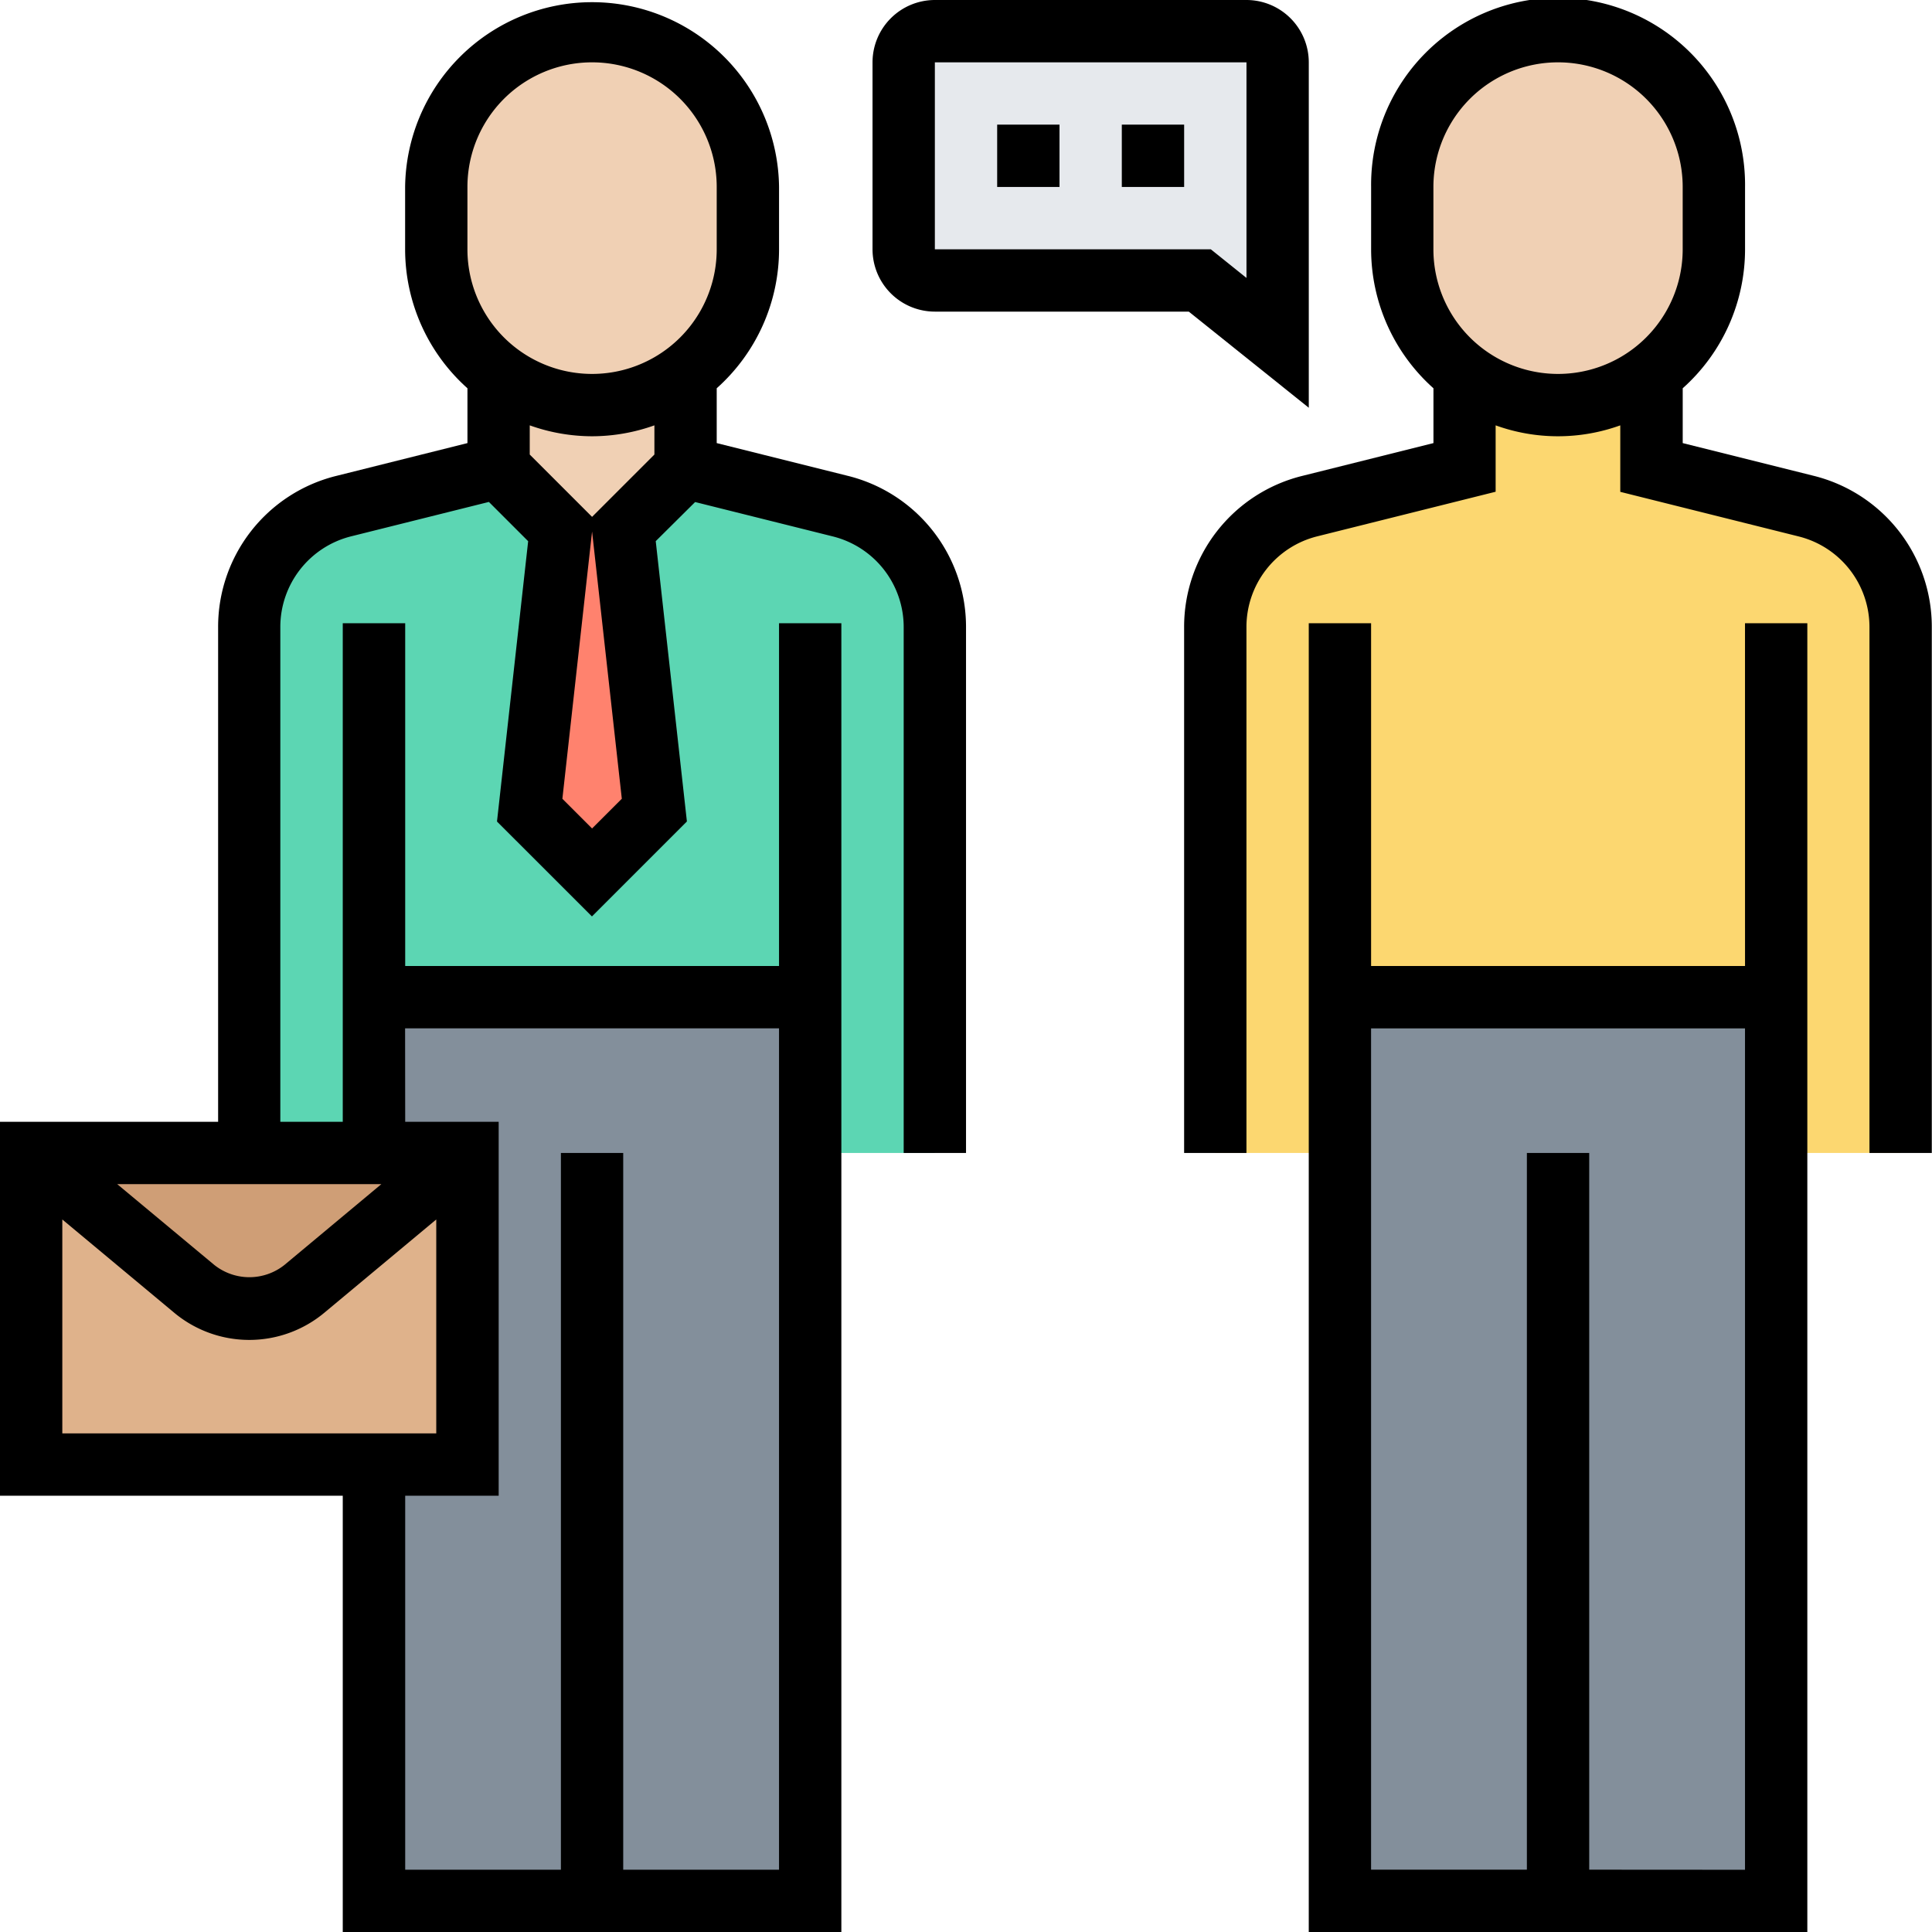 <svg xmlns="http://www.w3.org/2000/svg" width="75.812" height="75.812" viewBox="0 0 75.812 75.812">
  <g id="Grupo_1112701" data-name="Grupo 1112701" transform="translate(0)">
    <path id="Trazado_900849" data-name="Trazado 900849" d="M329.119,96v3.668l6.077,1.517a4.9,4.9,0,0,1,3.7,4.744v20.64H334.01v-6.114H316.891v6.114H312v-20.64a4.9,4.9,0,0,1,3.7-4.744l6.077-1.517V96a6.114,6.114,0,0,0,7.337,0Zm0,0" transform="translate(-264.312 -81.327)" fill="#fcd770"/>
    <path id="Trazado_900850" data-name="Trazado 900850" d="M352.559,291.46H344V256h17.119v35.46Zm0,0" transform="translate(-291.421 -216.871)" fill="#838f9b"/>
    <path id="Trazado_900851" data-name="Trazado 900851" d="M104.559,291.46H96V274.342h3.668V262.114H96V256h17.119v35.46Zm0,0" transform="translate(-81.327 -216.871)" fill="#838f9b"/>
    <path id="Trazado_900852" data-name="Trazado 900852" d="M25.119,296v12.228H8V296l6.4,5.331a3.384,3.384,0,0,0,4.329,0Zm0,0" transform="translate(-6.777 -250.757)" fill="#dfb28b"/>
    <path id="Trazado_900853" data-name="Trazado 900853" d="M25.119,296l-6.4,5.331a3.384,3.384,0,0,1-4.329,0L8,296Zm0,0" transform="translate(-6.777 -250.757)" fill="#cf9e76"/>
    <path id="Trazado_900854" data-name="Trazado 900854" d="M76.228,122.446l-1.223,11,2.446,2.446,2.446-2.446-1.223-11L81.119,120l6.077,1.517a4.9,4.9,0,0,1,3.7,4.744V146.9H86.01v-6.114H68.891V146.9H64v-20.64a4.9,4.9,0,0,1,3.7-4.744L73.782,120Zm0,0" transform="translate(-54.218 -101.658)" fill="#5cd6b3"/>
    <path id="Trazado_900855" data-name="Trazado 900855" d="M139.668,136l1.223,11-2.446,2.446L136,147l1.223-11Zm0,0" transform="translate(-115.213 -115.213)" fill="#ff826e"/>
    <path id="Trazado_900856" data-name="Trazado 900856" d="M233.223,8h12.228a1.227,1.227,0,0,1,1.223,1.223v11l-3.057-2.446H233.223A1.227,1.227,0,0,1,232,16.559V9.223A1.227,1.227,0,0,1,233.223,8Zm0,0" transform="translate(-196.54 -6.777)" fill="#e6e9ed"/>
    <g id="Grupo_1112700" data-name="Grupo 1112700" transform="translate(17.119 1.223)">
      <path id="Trazado_900857" data-name="Trazado 900857" d="M372.228,14.114v2.446a6.126,6.126,0,0,1-2.446,4.891,6.114,6.114,0,0,1-7.337,0A6.126,6.126,0,0,1,360,16.559V14.114a6.114,6.114,0,1,1,12.228,0Zm0,0" transform="translate(-322.094 -8)" fill="#f0d0b4"/>
      <path id="Trazado_900858" data-name="Trazado 900858" d="M135.337,96v3.668l-2.446,2.446h-2.446L128,99.668V96a6.114,6.114,0,0,0,7.337,0Zm0,0" transform="translate(-125.554 -82.549)" fill="#f0d0b4"/>
      <path id="Trazado_900859" data-name="Trazado 900859" d="M124.228,14.114v2.446a6.126,6.126,0,0,1-2.446,4.891,6.114,6.114,0,0,1-7.337,0A6.126,6.126,0,0,1,112,16.559V14.114a6.114,6.114,0,1,1,12.228,0Zm0,0" transform="translate(-112 -8)" fill="#f0d0b4"/>
    </g>
    <path id="Trazado_900860" data-name="Trazado 900860" d="M33.275,18.674l-5.151-1.287V15.236a7.312,7.312,0,0,0,2.446-5.454V7.337a7.337,7.337,0,0,0-14.673,0V9.782a7.315,7.315,0,0,0,2.446,5.454v2.151L13.19,18.676a6.1,6.1,0,0,0-4.631,5.931V44.02H0V58.693H13.45V75.812H33.015V24.456H30.569V37.906H15.9V24.456H13.45V44.02H11V24.606a3.666,3.666,0,0,1,2.778-3.56l5.406-1.35,1.541,1.541-1.223,11,3.726,3.724,3.726-3.726-1.223-11L27.277,19.7l5.406,1.35a3.668,3.668,0,0,1,2.778,3.561V45.243h2.446V24.606a6.106,6.106,0,0,0-4.631-5.932ZM14.964,46.466l-3.8,3.169a2.21,2.21,0,0,1-2.757,0L4.6,46.466ZM2.445,47.853l4.391,3.659a4.6,4.6,0,0,0,5.891,0l4.392-3.66v8.395H2.445Zm13.451-7.5H30.569V73.367H24.455V45.243H22.01V73.367H15.9V58.693h3.668V44.02H15.9ZM18.342,7.337a4.891,4.891,0,1,1,9.782,0V9.782a4.891,4.891,0,1,1-9.782,0Zm4.891,9.782a7.3,7.3,0,0,0,2.446-.428v1.145l-2.446,2.446-2.446-2.446V16.691A7.3,7.3,0,0,0,23.233,17.119Zm0,15.39-1.165-1.165,1.165-10.487L24.4,31.343Zm0,0" transform="translate(0 0)"/>
    <path id="Trazado_900861" data-name="Trazado 900861" d="M328.716,18.674l-5.151-1.287V15.236a7.312,7.312,0,0,0,2.446-5.454V7.337a7.337,7.337,0,1,0-14.673,0V9.782a7.315,7.315,0,0,0,2.446,5.454v2.151l-5.151,1.288A6.1,6.1,0,0,0,304,24.606V45.243h2.446V24.606a3.666,3.666,0,0,1,2.778-3.56l7-1.75V16.691a7.2,7.2,0,0,0,4.891,0V19.3l7,1.75a3.666,3.666,0,0,1,2.778,3.56V45.243h2.446V24.606A6.106,6.106,0,0,0,328.716,18.674ZM313.782,9.782V7.337a4.891,4.891,0,1,1,9.782,0V9.782a4.891,4.891,0,1,1-9.782,0Zm0,0" transform="translate(-257.535 0)"/>
    <path id="Trazado_900862" data-name="Trazado 900862" d="M353.119,173.451H338.446V160H336v51.357h19.564V160h-2.446Zm-6.114,35.46V180.787h-2.446v28.124h-6.114V175.9h14.673v33.015Zm0,0" transform="translate(-284.644 -135.545)"/>
    <path id="Trazado_900863" data-name="Trazado 900863" d="M226.446,12.228h9.964L241.119,16V2.446A2.448,2.448,0,0,0,238.673,0H226.446A2.448,2.448,0,0,0,224,2.446V9.782A2.448,2.448,0,0,0,226.446,12.228Zm0-9.782h12.228v8.46l-1.4-1.124H226.446Zm0,0" transform="translate(-189.762)"/>
    <path id="Trazado_900864" data-name="Trazado 900864" d="M256,32h2.446v2.446H256Zm0,0" transform="translate(-216.871 -27.109)"/>
    <path id="Trazado_900865" data-name="Trazado 900865" d="M288,32h2.446v2.446H288Zm0,0" transform="translate(-243.98 -27.109)"/>
  </g>
</svg>
